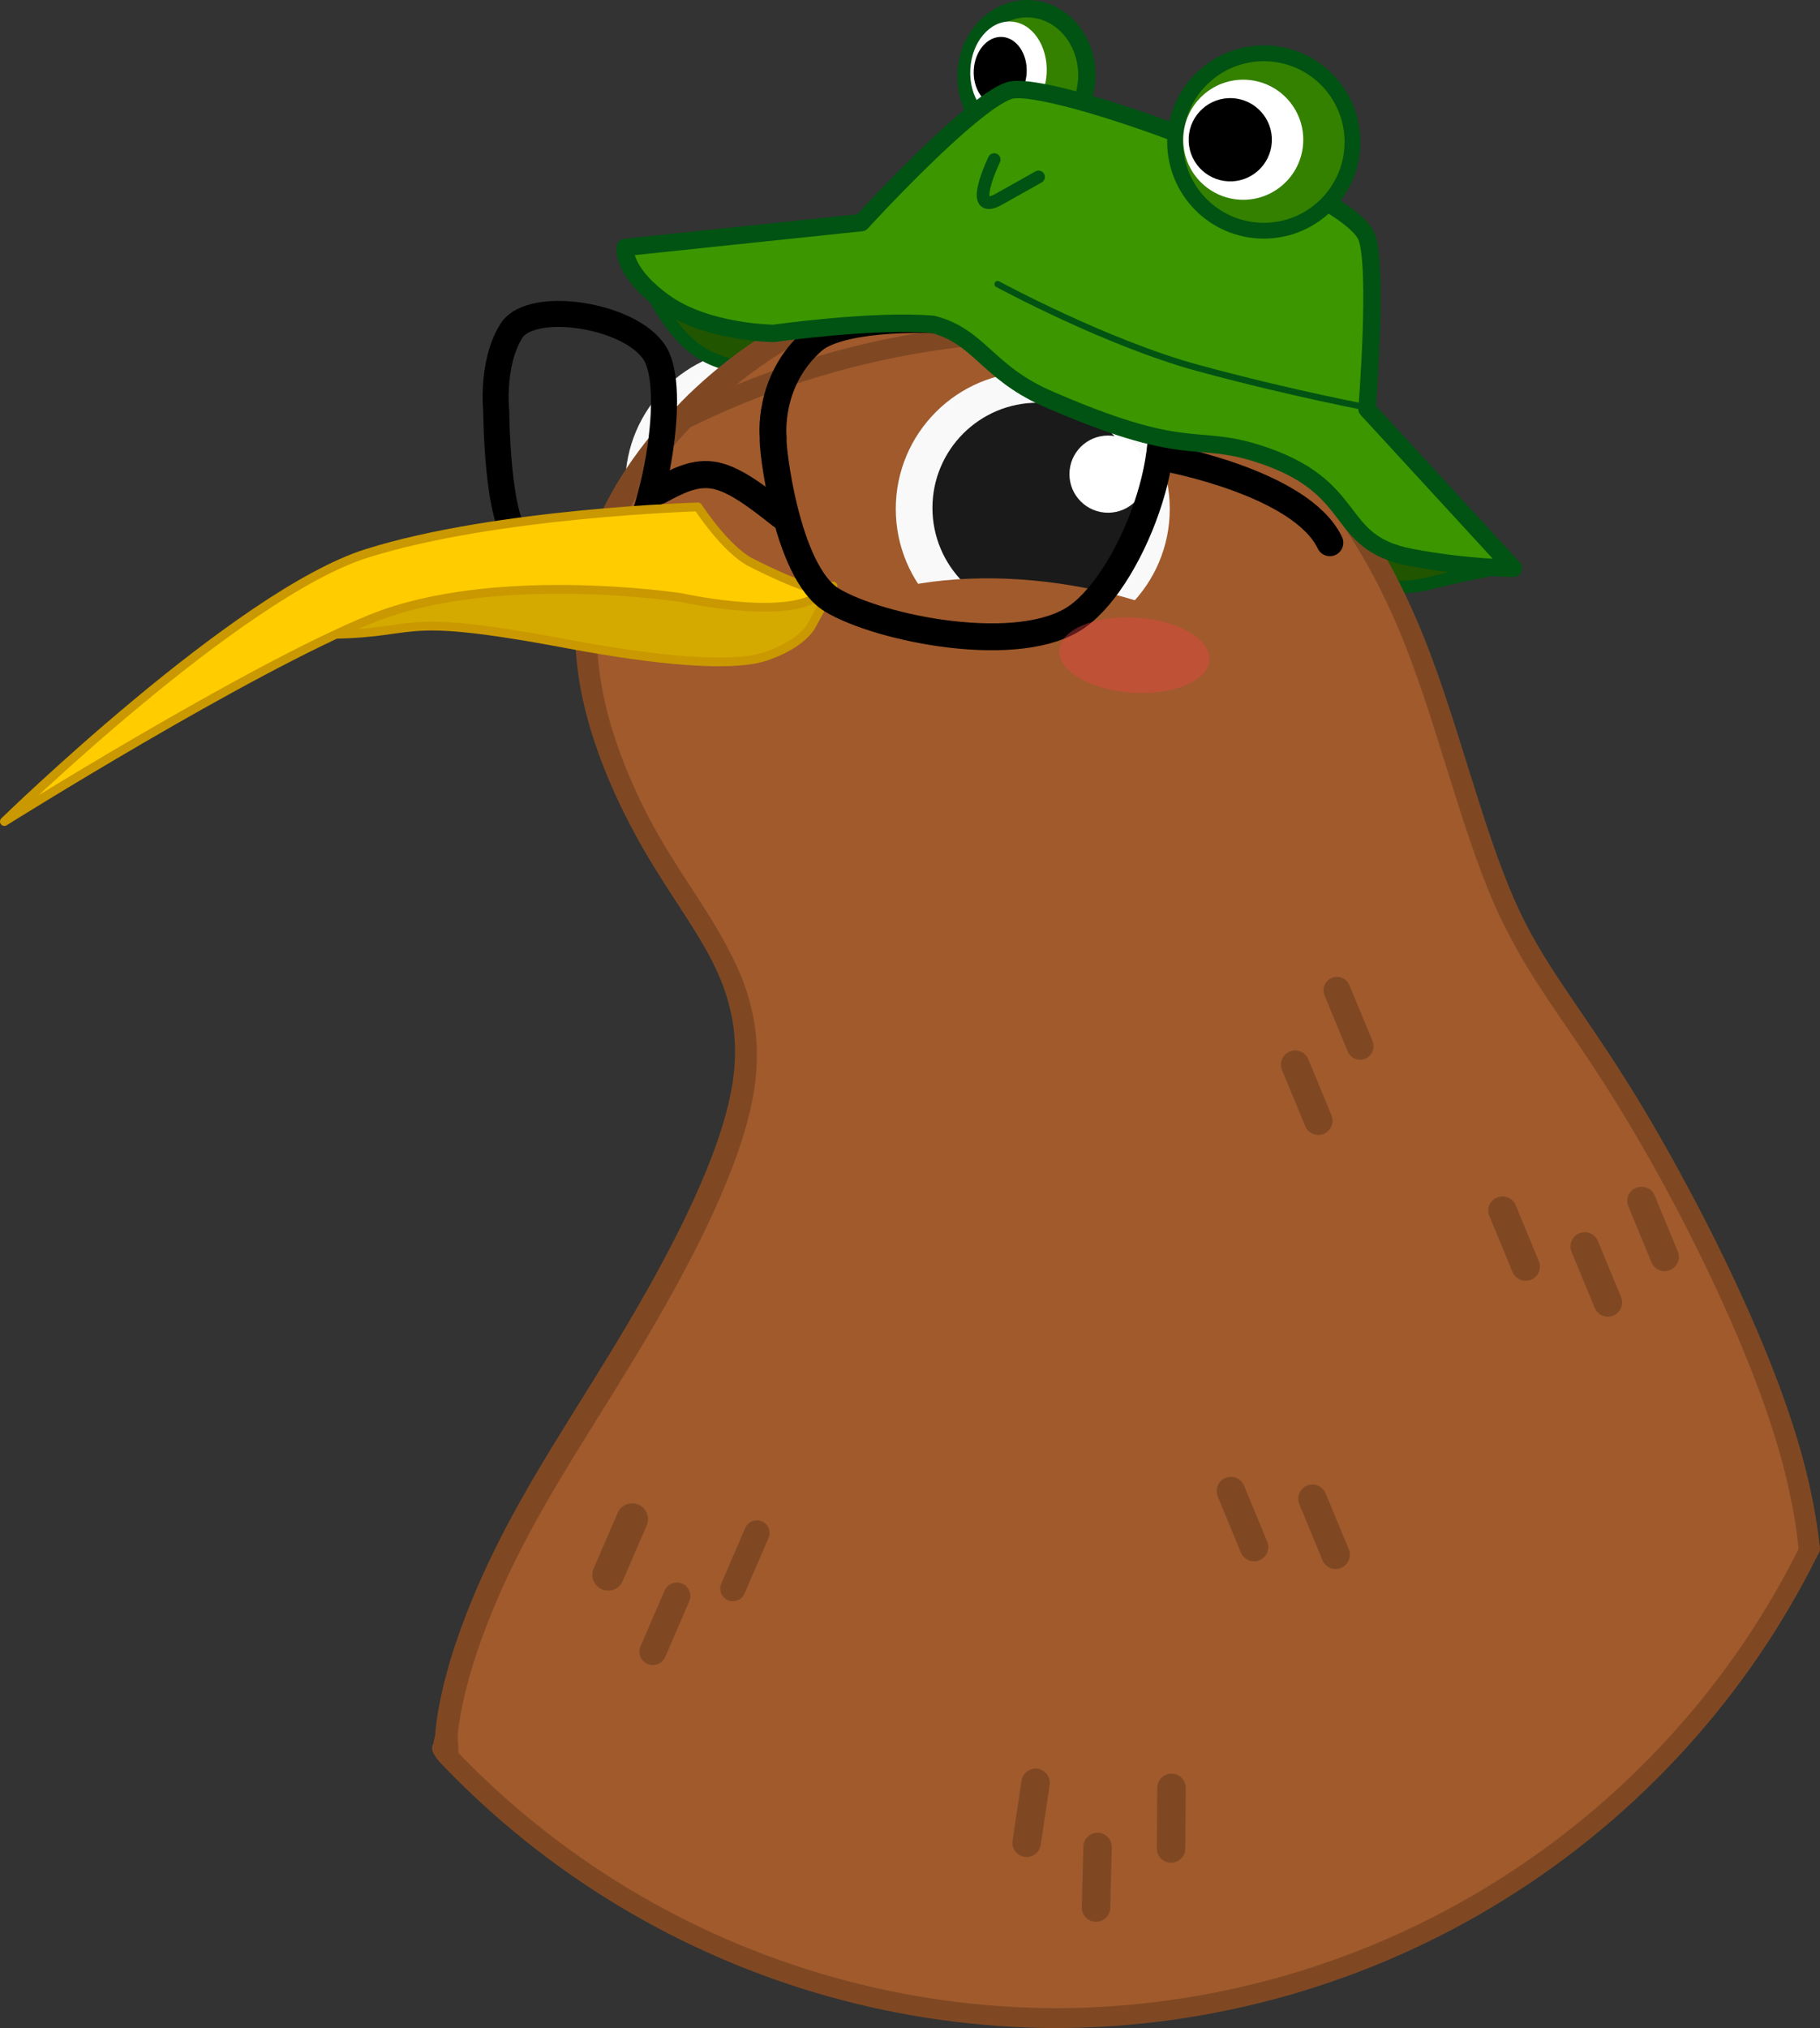 <?xml version="1.0" encoding="UTF-8" standalone="no"?>
<!-- Created with Inkscape (http://www.inkscape.org/) -->

<svg
   width="115.101mm"
   height="128.222mm"
   viewBox="0 0 115.101 128.222"
   version="1.1"
   id="svg1"
   xmlns:inkscape="http://www.inkscape.org/namespaces/inkscape"
   xmlns:sodipodi="http://sodipodi.sourceforge.net/DTD/sodipodi-0.dtd"
   xmlns="http://www.w3.org/2000/svg"
   xmlns:svg="http://www.w3.org/2000/svg">
  <rect x="0" y="0" width="115.101" height="128.222" fill="#333333" stroke="none"/>
  <sodipodi:namedview
     id="namedview1"
     pagecolor="#ffffff"
     bordercolor="#000000"
     borderopacity="0.25"
     inkscape:showpageshadow="2"
     inkscape:pageopacity="0.0"
     inkscape:pagecheckerboard="0"
     inkscape:deskcolor="#d1d1d1"
     inkscape:document-units="mm"
     inkscape:zoom="1.5332452"
     inkscape:cx="412.84982"
     inkscape:cy="489.15855"
     inkscape:window-width="2560"
     inkscape:window-height="1494"
     inkscape:window-x="-11"
     inkscape:window-y="-11"
     inkscape:window-maximized="1"
     inkscape:current-layer="layer3" />
  <defs
     id="defs1">
    <linearGradient
       id="swatch63"
       inkscape:swatch="solid">
      <stop
         style="stop-color:#000000;stop-opacity:1;"
         offset="0"
         id="stop63" />
    </linearGradient>
    <inkscape:path-effect
       effect="bspline"
       id="path-effect62"
       is_visible="true"
       lpeversion="1.3"
       weight="33.333"
       steps="2"
       helper_size="0"
       apply_no_weight="true"
       apply_with_weight="true"
       only_selected="false"
       uniform="false" />
    <inkscape:path-effect
       effect="bspline"
       id="path-effect46"
       is_visible="true"
       lpeversion="1.3"
       weight="33.333"
       steps="2"
       helper_size="0"
       apply_no_weight="true"
       apply_with_weight="true"
       only_selected="false"
       uniform="false" />
  </defs>
  <g
     inkscape:groupmode="layer"
     id="layer2"
     inkscape:label="Layer 2"
     transform="translate(-43.162,-50.068)">
    <ellipse
       style="display:none;fill:#deaa87;stroke:none;stroke-width:0.255;stroke-linecap:round;stroke-linejoin:round;paint-order:markers stroke fill"
       id="path41"
       cx="103.026"
       cy="111.84"
       rx="73.03"
       ry="65.586" />
  </g>
  <g
     inkscape:label="Layer 1"
     inkscape:groupmode="layer"
     id="layer1"
     transform="translate(-43.162,-50.068)">
    <path
       d="m 71.111,161.522 c 0.005,-0.412 0.014,-0.825 0.058,-1.262 0.057,-0.565 0.146,-1.15 0.262,-1.748 0.116,-0.598 0.26,-1.21 0.428,-1.831 0.168,-0.621 0.36,-1.252 0.572,-1.887 0.212,-0.635 0.445,-1.275 0.695,-1.915 0.25,-0.64 0.515,-1.279 0.795,-1.914 0.28,-0.635 0.573,-1.264 0.875,-1.885 0.605,-1.24 1.248,-2.442 1.92,-3.627 0.672,-1.185 1.373,-2.353 2.093,-3.527 1.44,-2.347 2.957,-4.715 4.474,-7.277 0.758,-1.281 1.517,-2.611 2.24,-3.956 0.723,-1.345 1.409,-2.704 2.024,-4.044 0.307,-0.67 0.597,-1.335 0.864,-1.991 0.267,-0.656 0.512,-1.303 0.73,-1.937 0.218,-0.634 0.409,-1.254 0.568,-1.858 0.16,-0.603 0.287,-1.189 0.38,-1.753 0.092,-0.564 0.149,-1.106 0.173,-1.628 0.025,-0.522 0.017,-1.025 -0.017,-1.51 -0.035,-0.485 -0.097,-0.953 -0.182,-1.404 -0.086,-0.452 -0.194,-0.888 -0.322,-1.311 -0.128,-0.423 -0.276,-0.832 -0.438,-1.23 -0.153,-0.376 -0.322,-0.739 -0.499,-1.097 -0.353,-0.69 -0.734,-1.356 -1.13,-1.998 -0.861,-1.394 -1.763,-2.706 -2.665,-4.177 -0.451,-0.735 -0.902,-1.511 -1.348,-2.356 -0.015,-0.028 -0.029,-0.064 -0.044,-0.093 -0.027,-0.051 -0.055,-0.092 -0.083,-0.144 -0.446,-0.845 -0.887,-1.76 -1.317,-2.774 -0.215,-0.507 -0.428,-1.04 -0.631,-1.594 -0.203,-0.555 -0.396,-1.131 -0.572,-1.727 -0.176,-0.596 -0.335,-1.211 -0.47,-1.843 -0.135,-0.632 -0.246,-1.281 -0.325,-1.943 -0.079,-0.662 -0.128,-1.339 -0.137,-2.026 -0.009,-0.687 0.02,-1.386 0.095,-2.092 0.075,-0.706 0.196,-1.421 0.369,-2.14 0.087,-0.36 0.187,-0.721 0.302,-1.083 0.114,-0.362 0.242,-0.725 0.386,-1.089 0.287,-0.728 0.634,-1.458 1.035,-2.184 0.4,-0.726 0.854,-1.447 1.353,-2.156 0.499,-0.709 1.045,-1.406 1.629,-2.085 0.121,-0.141 0.262,-0.269 0.386,-0.408 a 53.75,53.75 0 0 0 -5.685,3.299 53.75,53.75 0 0 0 -5.877,4.609 53.75,53.75 0 0 0 -5.182,5.379 53.75,53.75 0 0 0 -4.386,6.046 53.75,53.75 0 0 0 -3.506,6.595 53.75,53.75 0 0 0 -2.558,7.018 53.75,53.75 0 0 0 -1.561,7.304 53.75,53.75 0 0 0 -0.532,7.45 53.75,53.75 0 0 0 0.645,8.131 53.75,53.75 0 0 0 1.868,7.94 53.75,53.75 0 0 0 3.048,7.566 53.75,53.75 0 0 0 4.158,7.018 53.75,53.75 0 0 0 5.042,6.149 z"
       style="display:none;fill:#241c1c;fill-opacity:1;stroke-width:0.257;stroke-linecap:round;stroke-linejoin:round;paint-order:markers stroke fill"
       id="path34" />
    <path
       d="m 116.497,71.471 c 0.238,0.124 0.489,0.241 0.719,0.37 0.537,0.299 1.053,0.612 1.552,0.935 0.499,0.324 0.98,0.659 1.446,1.005 0.465,0.346 0.916,0.703 1.352,1.07 0.436,0.367 0.859,0.745 1.27,1.131 0.411,0.387 0.811,0.783 1.202,1.187 0.391,0.404 0.772,0.817 1.146,1.238 0.749,0.841 1.47,1.713 2.161,2.629 0.346,0.458 0.685,0.927 1.016,1.409 0.331,0.482 0.655,0.976 0.972,1.485 0.317,0.509 0.626,1.033 0.928,1.572 0.04,0.071 0.077,0.148 0.116,0.219 0.003,0.006 0.007,0.012 0.01,0.018 0.302,0.54 0.597,1.095 0.884,1.669 0.287,0.573 0.566,1.165 0.838,1.776 0.272,0.611 0.536,1.241 0.792,1.892 0.513,1.303 0.995,2.69 1.461,4.11 0.466,1.42 0.916,2.873 1.365,4.306 0.449,1.433 0.897,2.848 1.357,4.191 0.23,0.672 0.464,1.325 0.703,1.955 0.239,0.629 0.483,1.234 0.735,1.809 0.246,0.562 0.499,1.094 0.76,1.606 0.233,0.448 0.469,0.888 0.715,1.313 0.568,0.982 1.173,1.919 1.825,2.891 0.651,0.972 1.349,1.979 2.102,3.099 0.753,1.12 1.56,2.354 2.432,3.779 0.872,1.426 1.808,3.044 2.755,4.78 0.039,0.071 0.078,0.149 0.117,0.221 0.003,0.006 0.007,0.011 0.01,0.017 0.473,0.868 0.949,1.766 1.422,2.685 0.472,0.918 0.941,1.857 1.399,2.807 0.458,0.95 0.905,1.912 1.335,2.875 0.43,0.963 0.842,1.929 1.231,2.887 0.389,0.958 0.754,1.909 1.088,2.843 0.334,0.934 0.638,1.853 0.905,2.745 0.18,0.601 0.341,1.19 0.486,1.767 0.145,0.577 0.273,1.142 0.386,1.695 0.226,1.107 0.391,2.168 0.506,3.188 a 53.791,53.791 0 0 0 3.108,-7.625 53.791,53.791 0 0 0 1.908,-8.01 53.791,53.791 0 0 0 0.663,-8.207 53.791,53.791 0 0 0 -0.572,-7.811 53.791,53.791 0 0 0 -1.7,-7.644 53.791,53.791 0 0 0 -2.792,-7.317 53.791,53.791 0 0 0 -3.825,-6.834 53.791,53.791 0 0 0 -4.777,-6.206 53.791,53.791 0 0 0 -5.627,-5.447 53.791,53.791 0 0 0 -6.358,-4.572 53.791,53.791 0 0 0 -6.955,-3.6 53.791,53.791 0 0 0 -7.404,-2.552 53.791,53.791 0 0 0 -7.167,-1.35 z"
       style="display:none;fill:#241c1c;fill-opacity:1;stroke-width:0.257;stroke-linecap:round;stroke-linejoin:round;paint-order:markers stroke fill"
       id="path24" />
    <circle
       style="fill:#f9f9f9;stroke:none;stroke-width:0.224;stroke-linecap:round;stroke-linejoin:round;paint-order:markers stroke fill"
       id="path37-2"
       cx="91.368"
       cy="80.715"
       r="8.664" />
    <ellipse
       style="fill:#a05a2c;fill-opacity:1;stroke:none;stroke-width:1.8;stroke-linecap:round;stroke-linejoin:round;stroke-dasharray:none;stroke-opacity:1;paint-order:markers stroke fill"
       id="path54"
       cx="70.041"
       cy="102.678"
       rx="1.769"
       ry="2.623"
       transform="rotate(-22.517)" />
    <path
       style="fill:#225500;fill-opacity:1;stroke:#005313;stroke-width:0.8;stroke-linecap:round;stroke-linejoin:round;stroke-dasharray:none;stroke-opacity:1;paint-order:markers stroke fill"
       d="m 83.991,67.051 c -0.173,0.681 0.915,2.674 1.973,3.945 1.058,1.271 2.085,1.82 3.391,2.14 1.307,0.32 2.893,0.412 7.037,1.657 4.144,1.246 10.845,3.645 16.691,5.745 5.847,2.1 10.84,3.9 13.788,5.018 2.949,1.119 3.854,1.556 4.81,1.617 0.956,0.061 1.962,-0.254 3.132,-0.529 1.169,-0.275 2.501,-0.508 3.101,-0.661 0.6,-0.153 0.468,-0.224 -1.388,-0.961 -1.856,-0.737 -5.435,-2.14 -8.979,-4.505 -3.544,-2.364 -7.052,-5.689 -12.182,-8.343 -5.13,-2.654 -11.882,-4.637 -16.875,-5.282 -4.993,-0.646 -8.226,0.046 -10.56,0.076 -2.334,0.03 -3.767,-0.6 -3.94,0.081 z"
       id="path62"
       inkscape:path-effect="#path-effect62"
       inkscape:original-d="m 82.730484,65.739009 c 1.088023,1.993016 2.176048,3.98603 3.264072,5.979046 1.027034,0.549109 2.054024,1.098193 3.081039,1.647288 1.586309,0.09152 3.172555,0.183034 4.758833,0.27455 6.701142,2.3998 13.402012,4.799508 20.103022,7.19926 4.9928,1.799852 9.98541,3.59963 14.97812,5.399444 0.90501,0.437254 1.80998,0.874488 2.71498,1.311731 1.00669,-0.315228 2.01335,-0.630444 3.02002,-0.945666 1.3321,-0.233879 2.66414,-0.467749 3.9962,-0.701622 -0.13219,-0.07118 -0.26438,-0.142359 -0.39657,-0.213538 -3.57936,-1.403273 -7.15858,-2.806491 -10.73788,-4.209737 -3.50818,-3.325149 -7.01622,-6.650165 -10.52434,-9.975247 -6.75198,-1.982885 -13.5037,-3.965694 -20.255545,-5.94854 -3.233631,0.691468 -6.467133,1.382909 -9.700699,2.074363 -1.433779,-0.630457 -2.867501,-1.260888 -4.301252,-1.891332 z" />
    <ellipse
       style="fill:#a05a2c;fill-opacity:1;stroke:none;stroke-width:2.018;stroke-linecap:round;stroke-linejoin:round;stroke-dasharray:none;stroke-opacity:1;paint-order:markers stroke fill"
       id="path54-1"
       cx="109.19"
       cy="63.976"
       rx="1.984"
       ry="2.941"
       transform="rotate(1.608)" />
    <path
       id="path23"
       style="fill:#a05a2c;stroke:#7f4823;stroke-width:1.255;stroke-linecap:round;stroke-linejoin:round;stroke-dasharray:none;stroke-opacity:1;paint-order:markers stroke fill"
       d="m 103.073,68.236 c -0.776,0.023 -1.56,0.085 -2.347,0.192 -0.787,0.107 -1.577,0.258 -2.368,0.459 -0.791,0.201 -1.582,0.451 -2.37,0.756 -0.788,0.305 -1.573,0.665 -2.348,1.072 -0.775,0.407 -1.539,0.862 -2.286,1.357 -0.747,0.495 -1.477,1.03 -2.182,1.599 -0.705,0.569 -1.386,1.17 -2.036,1.798 -0.515,0.498 -0.992,1.023 -1.464,1.55 0.255,-0.151 0.511,-0.3 0.769,-0.446 0.689,-0.722 1.419,-1.416 2.181,-2.073 0.762,-0.657 1.557,-1.277 2.375,-1.848 0.409,-0.286 0.823,-0.559 1.243,-0.82 0.419,-0.261 0.843,-0.508 1.271,-0.741 0.428,-0.233 0.86,-0.451 1.293,-0.653 0.434,-0.202 0.87,-0.389 1.308,-0.559 0.591,-0.229 1.184,-0.427 1.777,-0.596 0.593,-0.169 1.187,-0.31 1.779,-0.424 0.592,-0.114 1.184,-0.203 1.773,-0.266 0.589,-0.064 1.175,-0.103 1.758,-0.12 0.485,-0.014 0.968,-0.013 1.446,0.002 0.479,0.015 0.954,0.045 1.425,0.087 0.942,0.085 1.866,0.221 2.765,0.399 0.9,0.178 1.775,0.397 2.619,0.649 0.844,0.251 1.657,0.535 2.432,0.84 0.731,0.288 1.419,0.6 2.087,0.926 0.175,0.032 0.349,0.065 0.524,0.099 -0.313,-0.163 -0.618,-0.331 -0.946,-0.486 -0.574,-0.271 -1.17,-0.53 -1.791,-0.774 -0.62,-0.244 -1.264,-0.474 -1.93,-0.685 -0.665,-0.211 -1.351,-0.403 -2.055,-0.571 -0.703,-0.168 -1.424,-0.311 -2.158,-0.426 -0.734,-0.114 -1.483,-0.199 -2.242,-0.25 -0.759,-0.051 -1.528,-0.067 -2.304,-0.044 z m 27.184,17.363 c -0.296,-0.529 -0.599,-1.042 -0.91,-1.541 -0.314,-0.505 -0.635,-0.995 -0.963,-1.472 -0.328,-0.478 -0.664,-0.943 -1.007,-1.397 -0.686,-0.908 -1.4,-1.773 -2.143,-2.607 -0.633,-0.711 -1.287,-1.399 -1.972,-2.061 -0.685,-0.662 -1.402,-1.298 -2.16,-1.904 -0.379,-0.303 -0.768,-0.598 -1.169,-0.885 -0.401,-0.287 -0.814,-0.567 -1.24,-0.838 -0.426,-0.271 -0.864,-0.533 -1.317,-0.787 -0.453,-0.254 -0.921,-0.498 -1.404,-0.733 -2.002,-0.233 -4.016,-0.351 -6.032,-0.356 -2.708,0.01 -5.411,0.226 -8.086,0.647 -2.675,0.421 -5.314,1.045 -7.895,1.867 -2.58,0.822 -5.094,1.839 -7.52,3.042 -0.551,0.578 -1.077,1.172 -1.571,1.779 -0.494,0.607 -0.957,1.226 -1.382,1.854 -0.425,0.628 -0.813,1.263 -1.158,1.903 -0.345,0.639 -0.647,1.282 -0.9,1.924 -0.142,0.361 -0.27,0.721 -0.383,1.081 -0.113,0.359 -0.213,0.718 -0.299,1.075 -0.172,0.714 -0.292,1.423 -0.366,2.124 -0.074,0.701 -0.103,1.393 -0.094,2.075 0.009,0.682 0.057,1.353 0.136,2.01 0.079,0.657 0.189,1.3 0.322,1.928 0.134,0.627 0.292,1.237 0.467,1.829 0.175,0.591 0.367,1.163 0.568,1.714 0.201,0.55 0.412,1.078 0.626,1.582 0.413,0.973 0.836,1.846 1.263,2.66 0.416,0.779 0.835,1.509 1.255,2.194 0.895,1.459 1.79,2.76 2.644,4.143 0.427,0.691 0.844,1.404 1.217,2.152 0.01,0.021 0.019,0.043 0.029,0.065 0.03,0.059 0.067,0.111 0.096,0.17 0.187,0.374 0.363,0.758 0.524,1.153 0.161,0.395 0.307,0.801 0.435,1.22 0.127,0.419 0.235,0.852 0.32,1.301 0.085,0.448 0.147,0.912 0.181,1.393 0.034,0.481 0.042,0.98 0.017,1.498 -0.024,0.518 -0.081,1.056 -0.172,1.615 -0.092,0.559 -0.218,1.14 -0.377,1.738 -0.158,0.598 -0.348,1.214 -0.564,1.843 -0.216,0.629 -0.459,1.271 -0.724,1.922 -0.265,0.651 -0.552,1.311 -0.857,1.976 -0.61,1.33 -1.291,2.678 -2.008,4.012 -0.717,1.334 -1.47,2.653 -2.222,3.924 -1.505,2.542 -3.01,4.891 -4.438,7.22 -0.714,1.164 -1.41,2.323 -2.076,3.499 -0.667,1.176 -1.305,2.368 -1.905,3.598 -0.504,1.034 -0.98,2.094 -1.412,3.159 -0.431,1.065 -0.819,2.133 -1.145,3.184 -0.163,0.526 -0.311,1.047 -0.441,1.561 -0.131,0.514 -0.243,1.021 -0.337,1.518 -0.094,0.497 -0.169,0.984 -0.222,1.459 -0.053,0.475 -0.085,0.937 -0.094,1.383 1.65,1.742 3.415,3.37 5.283,4.874 1.869,1.504 3.837,2.88 5.891,4.119 2.054,1.239 4.189,2.337 6.391,3.289 2.202,0.951 4.466,1.753 6.776,2.4 2.31,0.647 4.661,1.137 7.037,1.467 2.376,0.33 4.771,0.499 7.17,0.506 2.466,-0.005 4.929,-0.181 7.371,-0.527 2.442,-0.346 4.857,-0.86 7.228,-1.54 2.371,-0.68 4.691,-1.524 6.945,-2.525 2.254,-1.001 4.436,-2.158 6.529,-3.461 2.094,-1.303 4.095,-2.75 5.988,-4.33 1.894,-1.58 3.675,-3.29 5.332,-5.117 1.657,-1.827 3.185,-3.767 4.573,-5.805 1.356,-1.997 2.575,-4.085 3.648,-6.247 -0.064,-0.637 -0.139,-1.283 -0.249,-1.956 -0.127,-0.785 -0.286,-1.594 -0.48,-2.428 -0.193,-0.834 -0.421,-1.693 -0.685,-2.578 -0.264,-0.885 -0.566,-1.795 -0.897,-2.721 -0.332,-0.926 -0.694,-1.869 -1.079,-2.818 -0.385,-0.95 -0.794,-1.907 -1.221,-2.862 -0.426,-0.955 -0.87,-1.908 -1.323,-2.85 -0.454,-0.942 -0.918,-1.872 -1.386,-2.783 -0.43,-0.836 -0.863,-1.648 -1.294,-2.443 -0.935,-1.715 -1.86,-3.314 -2.721,-4.723 -0.864,-1.413 -1.665,-2.636 -2.411,-3.747 -0.746,-1.11 -1.437,-2.108 -2.083,-3.072 -0.646,-0.964 -1.246,-1.892 -1.809,-2.865 -0.282,-0.487 -0.554,-0.984 -0.818,-1.502 -0.006,-0.011 -0.011,-0.024 -0.017,-0.035 -0.035,-0.068 -0.074,-0.131 -0.109,-0.201 -0.264,-0.518 -0.52,-1.057 -0.769,-1.627 -0.249,-0.569 -0.491,-1.169 -0.728,-1.793 -0.237,-0.624 -0.469,-1.272 -0.697,-1.938 -0.457,-1.331 -0.901,-2.733 -1.346,-4.154 -0.445,-1.421 -0.891,-2.861 -1.353,-4.269 -0.462,-1.408 -0.94,-2.783 -1.448,-4.074 -0.254,-0.646 -0.516,-1.27 -0.785,-1.876 -0.269,-0.605 -0.546,-1.192 -0.83,-1.76 -0.247,-0.494 -0.502,-0.968 -0.761,-1.437 z M 116.497,71.471 c -0.174,-0.034 -0.349,-0.067 -0.524,-0.099 0.483,0.235 0.95,0.48 1.404,0.733 0.453,0.254 0.891,0.516 1.317,0.787 0.426,0.271 0.839,0.551 1.24,0.838 0.401,0.287 0.79,0.582 1.169,0.885 0.758,0.606 1.474,1.242 2.16,1.904 0.685,0.662 1.339,1.35 1.972,2.061 0.742,0.834 1.457,1.698 2.143,2.607 0.343,0.454 0.679,0.919 1.007,1.397 0.328,0.478 0.649,0.968 0.963,1.472 0.31,0.499 0.613,1.012 0.91,1.541 -0.039,-0.071 -0.076,-0.147 -0.115,-0.218 -0.299,-0.535 -0.606,-1.054 -0.92,-1.559 -0.314,-0.505 -0.635,-0.995 -0.963,-1.472 -0.328,-0.478 -0.664,-0.943 -1.007,-1.397 -0.686,-0.908 -1.4,-1.773 -2.143,-2.607 -0.371,-0.417 -0.749,-0.826 -1.136,-1.227 -0.387,-0.401 -0.784,-0.793 -1.192,-1.177 -0.408,-0.383 -0.826,-0.757 -1.259,-1.121 -0.432,-0.364 -0.879,-0.718 -1.34,-1.061 -0.461,-0.343 -0.938,-0.676 -1.433,-0.996 -0.495,-0.321 -1.007,-0.63 -1.539,-0.927 -0.229,-0.128 -0.477,-0.243 -0.713,-0.366 z m 13.76,14.127 c 0.258,0.468 0.514,0.943 0.761,1.437 0.284,0.568 0.561,1.155 0.83,1.76 0.269,0.605 0.531,1.23 0.785,1.876 0.508,1.291 0.986,2.666 1.448,4.074 0.462,1.408 0.908,2.848 1.353,4.269 0.445,1.421 0.889,2.823 1.346,4.154 0.228,0.666 0.46,1.314 0.697,1.938 0.237,0.624 0.479,1.224 0.728,1.793 0.249,0.569 0.505,1.109 0.769,1.627 0.035,0.069 0.073,0.132 0.109,0.201 -0.258,-0.508 -0.509,-1.035 -0.753,-1.592 -0.249,-0.569 -0.491,-1.169 -0.728,-1.793 -0.237,-0.624 -0.469,-1.272 -0.697,-1.938 -0.457,-1.331 -0.901,-2.733 -1.346,-4.154 -0.445,-1.421 -0.891,-2.861 -1.353,-4.269 -0.462,-1.408 -0.94,-2.783 -1.448,-4.074 -0.254,-0.646 -0.516,-1.27 -0.785,-1.876 -0.269,-0.605 -0.546,-1.192 -0.83,-1.76 -0.284,-0.568 -0.577,-1.119 -0.876,-1.654 -0.003,-0.006 -0.007,-0.012 -0.01,-0.018 z m 8.827,23.128 c 0.006,0.011 0.011,0.024 0.017,0.035 0.264,0.518 0.537,1.016 0.818,1.502 0.563,0.973 1.163,1.902 1.809,2.865 0.646,0.964 1.337,1.961 2.083,3.072 0.746,1.11 1.547,2.333 2.411,3.747 0.861,1.408 1.786,3.008 2.721,4.723 -0.039,-0.071 -0.077,-0.148 -0.116,-0.219 -0.939,-1.722 -1.866,-3.325 -2.731,-4.739 -0.864,-1.413 -1.665,-2.636 -2.411,-3.747 -0.746,-1.11 -1.438,-2.108 -2.084,-3.072 -0.646,-0.963 -1.246,-1.892 -1.809,-2.865 -0.244,-0.422 -0.478,-0.857 -0.709,-1.302 z m 9.859,15.943 c 0.431,0.794 0.864,1.607 1.294,2.443 0.468,0.91 0.932,1.841 1.386,2.783 0.454,0.942 0.897,1.895 1.323,2.85 0.426,0.955 0.835,1.912 1.221,2.862 0.385,0.95 0.748,1.892 1.079,2.818 0.332,0.926 0.633,1.837 0.897,2.721 0.264,0.885 0.492,1.744 0.685,2.578 0.193,0.834 0.352,1.643 0.48,2.428 0.109,0.673 0.184,1.319 0.249,1.956 0.026,-0.045 0.052,-0.089 0.079,-0.134 -0.114,-1.012 -0.278,-2.063 -0.502,-3.161 -0.112,-0.549 -0.239,-1.109 -0.383,-1.681 -0.144,-0.572 -0.304,-1.156 -0.482,-1.752 -0.264,-0.885 -0.566,-1.795 -0.897,-2.721 -0.332,-0.926 -0.694,-1.869 -1.079,-2.818 -0.385,-0.95 -0.794,-1.907 -1.221,-2.862 -0.426,-0.955 -0.869,-1.908 -1.323,-2.85 -0.454,-0.942 -0.918,-1.872 -1.386,-2.783 -0.468,-0.91 -0.94,-1.801 -1.409,-2.661 -0.003,-0.006 -0.007,-0.011 -0.01,-0.017 z m -77.551,36.339 c -0.043,-0.052 -0.231,-0.341 -0.274,-0.394 0.19,0.244 0.089,0.138 0.274,0.394 z m -2e-6,0 c 0.279,0.349 0.04,-0.909 0.094,-1.383 0.053,-0.475 0.128,-0.962 0.222,-1.459 0.094,-0.497 0.207,-1.004 0.337,-1.518 0.131,-0.514 0.278,-1.036 0.441,-1.561 0.326,-1.051 0.713,-2.12 1.145,-3.184 0.431,-1.065 0.908,-2.125 1.412,-3.159 0.6,-1.23 1.238,-2.423 1.905,-3.598 0.667,-1.176 1.362,-2.335 2.076,-3.499 1.429,-2.329 2.934,-4.678 4.438,-7.22 0.752,-1.271 1.505,-2.59 2.222,-3.924 0.717,-1.334 1.398,-2.683 2.008,-4.012 0.305,-0.665 0.592,-1.325 0.857,-1.976 0.265,-0.651 0.508,-1.293 0.724,-1.922 0.216,-0.629 0.406,-1.244 0.564,-1.843 0.158,-0.598 0.285,-1.179 0.377,-1.738 0.092,-0.559 0.148,-1.097 0.172,-1.615 0.024,-0.518 0.017,-1.017 -0.017,-1.498 -0.034,-0.481 -0.096,-0.944 -0.181,-1.393 -0.085,-0.448 -0.193,-0.881 -0.32,-1.301 -0.127,-0.419 -0.273,-0.825 -0.435,-1.22 -0.161,-0.395 -0.337,-0.779 -0.524,-1.153 -0.03,-0.059 -0.066,-0.111 -0.096,-0.17 0.175,0.354 0.342,0.715 0.495,1.088 0.161,0.395 0.307,0.801 0.435,1.221 0.127,0.419 0.235,0.852 0.32,1.3 0.085,0.448 0.147,0.912 0.181,1.393 0.034,0.481 0.042,0.979 0.017,1.498 -0.024,0.518 -0.081,1.056 -0.172,1.615 -0.092,0.559 -0.218,1.141 -0.377,1.739 -0.158,0.598 -0.348,1.214 -0.564,1.843 -0.216,0.629 -0.459,1.271 -0.724,1.922 -0.265,0.651 -0.552,1.311 -0.857,1.976 -0.61,1.33 -1.291,2.678 -2.008,4.012 -0.717,1.334 -1.47,2.653 -2.222,3.924 -1.505,2.542 -3.01,4.891 -4.438,7.22 -0.714,1.164 -1.41,2.323 -2.076,3.499 -0.667,1.176 -1.304,2.368 -1.904,3.598 -0.3,0.615 -0.591,1.24 -0.868,1.87 -0.277,0.63 -0.541,1.264 -0.789,1.899 -0.248,0.635 -0.479,1.269 -0.689,1.9 -0.211,0.63 -0.401,1.256 -0.567,1.872 -0.167,0.616 -0.309,1.224 -0.424,1.817 -0.115,0.593 -0.203,1.173 -0.26,1.734 0.022,0.448 -0.318,0.921 -0.02,1.295 z M 85.671,77.019 c -0.123,0.138 -0.263,0.266 -0.383,0.405 -0.58,0.673 -1.121,1.365 -1.616,2.068 -0.495,0.704 -0.945,1.419 -1.343,2.139 -0.397,0.72 -0.742,1.444 -1.026,2.166 -0.142,0.361 -0.27,0.721 -0.383,1.081 -0.113,0.359 -0.213,0.718 -0.299,1.075 -0.172,0.714 -0.292,1.423 -0.366,2.123 -0.074,0.701 -0.103,1.394 -0.094,2.075 0.009,0.682 0.057,1.353 0.136,2.01 0.079,0.657 0.189,1.301 0.322,1.928 0.134,0.627 0.292,1.237 0.467,1.829 0.175,0.591 0.367,1.163 0.568,1.714 0.201,0.55 0.412,1.078 0.626,1.582 0.427,1.007 0.865,1.914 1.307,2.752 0.027,0.051 0.055,0.092 0.082,0.143 -0.427,-0.815 -0.851,-1.687 -1.263,-2.66 -0.214,-0.503 -0.424,-1.032 -0.626,-1.582 -0.201,-0.55 -0.393,-1.122 -0.568,-1.714 -0.175,-0.591 -0.333,-1.202 -0.467,-1.829 -0.134,-0.627 -0.244,-1.27 -0.322,-1.928 -0.079,-0.657 -0.127,-1.328 -0.136,-2.01 -0.009,-0.682 0.02,-1.374 0.094,-2.075 0.074,-0.701 0.194,-1.41 0.366,-2.124 0.086,-0.357 0.186,-0.716 0.299,-1.075 0.113,-0.359 0.241,-0.72 0.383,-1.081 0.253,-0.642 0.555,-1.285 0.9,-1.924 0.345,-0.639 0.733,-1.275 1.158,-1.903 0.425,-0.628 0.888,-1.247 1.382,-1.854 0.494,-0.607 1.02,-1.202 1.571,-1.779 -0.258,0.147 -0.514,0.296 -0.769,0.446 z m 0.769,-0.446 c 2.426,-1.204 4.94,-2.221 7.52,-3.042 2.58,-0.822 5.219,-1.446 7.895,-1.867 2.675,-0.421 5.378,-0.637 8.086,-0.647 2.016,0.005 4.03,0.123 6.032,0.356 -0.667,-0.325 -1.356,-0.638 -2.087,-0.926 -0.775,-0.305 -1.588,-0.588 -2.432,-0.84 -0.844,-0.251 -1.719,-0.471 -2.619,-0.649 -0.9,-0.178 -1.824,-0.314 -2.765,-0.399 -0.471,-0.042 -0.946,-0.072 -1.425,-0.087 -0.479,-0.015 -0.961,-0.016 -1.446,-0.002 -0.582,0.017 -1.169,0.056 -1.758,0.12 -0.589,0.064 -1.18,0.152 -1.773,0.266 -0.592,0.114 -1.186,0.255 -1.779,0.424 -0.593,0.169 -1.186,0.368 -1.777,0.596 -0.438,0.169 -0.874,0.356 -1.308,0.559 -0.434,0.202 -0.866,0.42 -1.293,0.653 -0.428,0.233 -0.852,0.48 -1.271,0.741 -0.419,0.261 -0.834,0.534 -1.243,0.82 -0.818,0.572 -1.613,1.191 -2.375,1.848 -0.762,0.657 -1.492,1.351 -2.181,2.073 z m -2.771,25.536 c 0.015,0.028 0.029,0.064 0.043,0.092 0.442,0.838 0.889,1.607 1.337,2.337 0.895,1.459 1.79,2.76 2.644,4.143 0.393,0.637 0.771,1.298 1.121,1.982 -0.01,-0.021 -0.019,-0.044 -0.029,-0.065 -0.374,-0.749 -0.79,-1.461 -1.217,-2.152 -0.854,-1.383 -1.749,-2.684 -2.644,-4.143 -0.42,-0.685 -0.839,-1.415 -1.255,-2.194 z"
       inkscape:label="body"
       sodipodi:nodetypes="csssssssccsssssssssscssssccssssssccsssssssssscccccssssssscssssscsssccsssssssssssssssssssscccccccccsccsccsssssssscsssscccssssssssssscsssssssssccsssssssssssscssssssssscsssssssscscscssssccsssscscssssssssccssssssssccccccsssssssssssssssssssssscssssssssssssssssssssssscsssssscsssssscssssscssssssscsscccccssssscsssssssssccccssccssscc" />
    <path
       style="fill:none;fill-opacity:1;stroke:#000000;stroke-width:1.645;stroke-linecap:round;stroke-linejoin:round;stroke-dasharray:none;stroke-opacity:1;paint-order:markers stroke fill"
       d="m 74.546,76.083 c 0,0 0.04,7.11 1.477,8.079 1.436,0.97 5.217,2.91 6.804,0.831 1.588,-2.078 3.1,-9.699 1.89,-12.331 -1.21,-2.633 -7.938,-3.741 -9.223,-1.663 -1.285,2.078 -0.947,5.083 -0.947,5.083 z"
       id="path45-9"
       sodipodi:nodetypes="cssssc" />
    <g
       id="g46"
       inkscape:label="eyes">
      <circle
         style="fill:#f9f9f9;stroke:none;stroke-width:0.224;stroke-linecap:round;stroke-linejoin:round;paint-order:markers stroke fill"
         id="path37"
         cx="108.477"
         cy="82.242"
         r="8.664" />
      <circle
         style="fill:#1a1a1a;stroke:none;stroke-width:0.24;stroke-linecap:round;stroke-linejoin:round;paint-order:markers stroke fill"
         id="path38"
         cx="108.782"
         cy="82.181"
         r="6.65" />
    </g>
    <circle
       style="fill:#ffffff;stroke:none;stroke-width:0.255;stroke-linecap:round;stroke-linejoin:round;paint-order:markers stroke fill"
       id="path39"
       cx="113.236"
       cy="80.046"
       r="2.44" />
    <ellipse
       style="fill:#a05a2c;stroke:none;stroke-width:0.24;stroke-linecap:round;stroke-linejoin:round;paint-order:markers stroke fill"
       id="path42"
       cx="121.419"
       cy="78.895"
       rx="16.717"
       ry="8.48"
       transform="rotate(8.176)" />
    <path
       style="fill:#d4aa00;stroke:#ca9800;stroke-width:0.555;stroke-linecap:round;stroke-linejoin:round;stroke-dasharray:none;stroke-opacity:1;paint-order:markers stroke fill"
       d="m 62.841,90.174 c 7.443,0.122 4.515,-1.586 16.229,0.61 5.635,1.057 10.372,1.499 12.505,0.787 2.301,-0.768 2.893,-1.92 2.893,-1.92 l 1.38,-2.528 c 0,0 -1.525,0.976 -3.356,0.976 -1.83,0 -20.256,-2.44 -20.256,-2.44 z"
       id="path44"
       sodipodi:nodetypes="cssccscc" />
    <path
       style="fill:#ffcc00;stroke:#ca9800;stroke-width:0.555;stroke-linecap:round;stroke-linejoin:round;stroke-dasharray:none;stroke-opacity:1;paint-order:markers stroke fill"
       d="m 87.306,82.12 c 0,0 -12.751,0.366 -20.927,2.929 -8.175,2.562 -22.94,16.961 -22.94,16.961 0,0 15.375,-9.64 23.184,-12.812 7.809,-3.173 19.645,-1.342 19.645,-1.342 0,0 5.94,1.324 8.358,0.061 1.155,-0.603 0.537,-0.003 -3.945,-2.269 -1.626,-0.822 -3.377,-3.527 -3.377,-3.527 z"
       id="path43"
       sodipodi:nodetypes="cscscssc" />
    <path
       style="fill:none;fill-opacity:1;stroke:#000000;stroke-width:1.7;stroke-linecap:round;stroke-linejoin:round;stroke-dasharray:none;stroke-opacity:1;paint-order:markers stroke fill"
       d="m 84.6,81.062 c 1.165,-0.604 2.33,-1.208 3.653,-0.949 1.323,0.259 2.804,1.38 4.285,2.502"
       id="path46"
       inkscape:path-effect="#path-effect46"
       inkscape:original-d="m 84.599631,81.062064 c 1.16481,-0.603975 2.329595,-1.207938 3.494427,-1.811925 1.481206,1.12169 2.962351,2.243335 4.443528,3.365004"
       sodipodi:nodetypes="ccc"
       transform="matrix(0.97,0,0,1.008,2.8,-0.618)" />
  </g>
  <g
     inkscape:groupmode="layer"
     id="layer3"
     inkscape:label="glasse"
     transform="translate(-43.162,-50.068)">
    <path
       style="fill:none;fill-opacity:1;stroke:#000000;stroke-width:1.7;stroke-linecap:round;stroke-linejoin:round;stroke-dasharray:none;stroke-opacity:1;paint-order:markers stroke fill"
       d="m 92.063,77.783 c -0.112,0.187 0.768,8.442 3.71,10.224 2.989,1.81 11.907,3.624 15.531,1.035 3.624,-2.588 7.075,-12.079 4.314,-15.358 -2.761,-3.279 -18.119,-4.659 -21.053,-2.071 -2.934,2.588 -2.502,6.169 -2.502,6.169 z"
       id="path45"
       sodipodi:nodetypes="cssssc" />
    <path
       style="fill:none;fill-opacity:1;stroke:#000000;stroke-width:1.7;stroke-linecap:round;stroke-linejoin:round;stroke-dasharray:none;stroke-opacity:1;paint-order:markers stroke fill"
       d="m 116.912,79.034 c 0,0 8.542,1.553 10.354,5.349"
       id="path47"
       sodipodi:nodetypes="cc" />
    <path
       style="fill:#b04f10;fill-opacity:1;stroke:#7f4823;stroke-width:1.8;stroke-linecap:round;stroke-linejoin:round;stroke-dasharray:none;stroke-opacity:1;paint-order:markers stroke fill"
       d="m 125.072,117.385 1.464,3.539"
       id="path52" />
    <path
       style="fill:#b04f10;fill-opacity:1;stroke:#7f4823;stroke-width:1.8;stroke-linecap:round;stroke-linejoin:round;stroke-dasharray:none;stroke-opacity:1;paint-order:markers stroke fill"
       d="m 146.975,126.001 1.464,3.539"
       id="path52-80" />
    <path
       style="fill:#b04f10;fill-opacity:1;stroke:#7f4823;stroke-width:1.7;stroke-linecap:round;stroke-linejoin:round;stroke-dasharray:none;stroke-opacity:1;paint-order:markers stroke fill"
       d="m 127.714,112.681 1.464,3.539"
       id="path52-2" />
    <path
       style="fill:#b04f10;fill-opacity:1;stroke:#7f4823;stroke-width:1.8;stroke-linecap:round;stroke-linejoin:round;stroke-dasharray:none;stroke-opacity:1;paint-order:markers stroke fill"
       d="m 121.007,144.344 1.464,3.539"
       id="path52-8" />
    <path
       style="fill:#b04f10;fill-opacity:1;stroke:#7f4823;stroke-width:1.8;stroke-linecap:round;stroke-linejoin:round;stroke-dasharray:none;stroke-opacity:1;paint-order:markers stroke fill"
       d="m 108.654,162.791 -0.565,3.788"
       id="path52-8-08" />
    <path
       style="fill:#b04f10;fill-opacity:1;stroke:#7f4823;stroke-width:1.8;stroke-linecap:round;stroke-linejoin:round;stroke-dasharray:none;stroke-opacity:1;paint-order:markers stroke fill"
       d="m 112.575,166.846 -0.098,3.828"
       id="path52-8-08-7" />
    <path
       style="fill:#b04f10;fill-opacity:1;stroke:#7f4823;stroke-width:1.8;stroke-linecap:round;stroke-linejoin:round;stroke-dasharray:none;stroke-opacity:1;paint-order:markers stroke fill"
       d="m 117.253,163.11 -0.031,3.829"
       id="path52-8-08-3"
       inkscape:transform-center-x="-0.35543909"
       inkscape:transform-center-y="0.087595" />
    <path
       style="fill:#b04f10;fill-opacity:1;stroke:#7f4823;stroke-width:1.8;stroke-linecap:round;stroke-linejoin:round;stroke-dasharray:none;stroke-opacity:1;paint-order:markers stroke fill"
       d="m 138.185,126.61 1.464,3.539"
       id="path52-8-2" />
    <path
       style="fill:#b04f10;fill-opacity:1;stroke:#7f4823;stroke-width:1.8;stroke-linecap:round;stroke-linejoin:round;stroke-dasharray:none;stroke-opacity:1;paint-order:markers stroke fill"
       d="m 143.384,128.877 1.464,3.539"
       id="path52-8-0" />
    <path
       style="fill:#b04f10;fill-opacity:1;stroke:#7f4823;stroke-width:2;stroke-linecap:round;stroke-linejoin:round;stroke-dasharray:none;stroke-opacity:1;paint-order:markers stroke fill"
       d="m 83.142,146.12 -1.518,3.516"
       id="path52-8-29" />
    <path
       style="fill:#b04f10;fill-opacity:1;stroke:#7f4823;stroke-width:1.7;stroke-linecap:round;stroke-linejoin:round;stroke-dasharray:none;stroke-opacity:1;paint-order:markers stroke fill"
       d="m 85.97,150.976 -1.518,3.516"
       id="path52-8-29-6" />
    <path
       style="fill:#b04f10;fill-opacity:1;stroke:#7f4823;stroke-width:1.6;stroke-linecap:round;stroke-linejoin:round;stroke-dasharray:none;stroke-opacity:1;paint-order:markers stroke fill"
       d="m 91.03,146.992 -1.518,3.516"
       id="path52-8-29-2"
       inkscape:transform-center-x="-0.12202136"
       inkscape:transform-center-y="-0.24404273" />
    <path
       style="fill:#b04f10;fill-opacity:1;stroke:#7f4823;stroke-width:1.8;stroke-linecap:round;stroke-linejoin:round;stroke-dasharray:none;stroke-opacity:1;paint-order:markers stroke fill"
       d="m 126.167,144.831 1.464,3.539"
       id="path52-3" />
    <ellipse
       style="fill:#ee4447;fill-opacity:0.385;stroke:none;stroke-width:1.825;stroke-linecap:round;stroke-linejoin:round;stroke-dasharray:none;stroke-opacity:1;paint-order:markers stroke fill"
       id="path53"
       cx="121.812"
       cy="83.336"
       rx="4.757"
       ry="2.381"
       transform="matrix(0.998,0.069,-0.08,0.997,0,0)" />
  </g>
  <ellipse
     style="fill:#348100;fill-opacity:1;stroke:#005313;stroke-width:1.1;stroke-linecap:round;stroke-linejoin:round;stroke-dasharray:none;stroke-opacity:1;paint-order:markers stroke fill"
     id="path56"
     cx="65.079"
     cy="1.383"
     rx="3.818"
     ry="4.249"
     transform="rotate(3.01)" />
  <g
     inkscape:groupmode="layer"
     id="layer4"
     inkscape:label="hat"
     transform="translate(-43.162,-50.068)">
    <g
       id="g59"
       transform="rotate(3.01,93.843,87.148)">
      <ellipse
         style="fill:#ffffff;fill-opacity:1;stroke:none;stroke-width:1.799;stroke-linecap:round;stroke-linejoin:round;stroke-dasharray:none;stroke-opacity:1;paint-order:markers stroke fill"
         id="path58-4"
         cx="105.212"
         cy="53.932"
         rx="2.417"
         ry="3.149" />
      <ellipse
         style="fill:#000000;fill-opacity:1;stroke:none;stroke-width:1.735;stroke-linecap:round;stroke-linejoin:round;stroke-dasharray:none;stroke-opacity:1;paint-order:markers stroke fill"
         id="path59-9"
         cx="104.69"
         cy="53.968"
         rx="1.675"
         ry="2.183" />
    </g>
    <path
       style="fill:#3c9600;fill-opacity:1;stroke:#005313;stroke-width:1.1;stroke-linecap:round;stroke-linejoin:round;stroke-dasharray:none;stroke-opacity:1;paint-order:markers stroke fill"
       d="m 97.637,64.142 -14.925,1.566 c 0,0 -0.291,1.473 2.416,3.448 2.707,1.975 6.982,1.99 6.982,1.99 0,0 6.279,-0.892 10.05,-0.571 2.922,0.759 3.4,2.969 7.116,4.645 8.939,3.925 9.369,2.237 13.402,3.512 6.644,2.101 4.688,5.615 9.681,6.573 3.508,0.673 6.516,0.696 6.516,0.696 l -9.259,-10.071 c 0,0 0.725,-8.963 -0.026,-10.892 -1.19,-3.055 -20.132,-10.085 -22.62,-9.238 -2.488,0.847 -9.332,8.343 -9.332,8.343 z"
       id="path55" />
    <path
       style="fill:none;fill-opacity:1;stroke:#005313;stroke-width:0.8;stroke-linecap:round;stroke-linejoin:round;stroke-dasharray:none;stroke-opacity:1;paint-order:markers stroke fill"
       d="m 106.037,60.157 c 0,0 -1.769,3.661 0.305,2.501 2.074,-1.159 2.501,-1.403 2.501,-1.403"
       id="path60"
       sodipodi:nodetypes="csc" />
    <path
       style="fill:none;fill-opacity:1;stroke:#005313;stroke-width:0.4;stroke-linecap:round;stroke-linejoin:round;stroke-dasharray:none;stroke-opacity:1;paint-order:markers stroke fill"
       d="m 106.256,68.033 c 0,0 6.87,3.728 12.683,5.306 6.04,1.639 10.958,2.545 10.958,2.545"
       id="path63"
       sodipodi:nodetypes="csc" />
  </g>
  <circle
     style="fill:#348100;fill-opacity:1;stroke:#005313;stroke-opacity:1;paint-order:markers stroke fill"
     id="path57"
     cx="80.287"
     cy="4.769"
     r="5.608"
     transform="rotate(3.01)" />
  <circle
     style="fill:#ffffff;fill-opacity:1;stroke:none;stroke-width:2.475;stroke-linecap:round;stroke-linejoin:round;stroke-dasharray:none;stroke-opacity:1;paint-order:markers stroke fill"
     id="path58"
     cx="78.981"
     cy="4.694"
     r="3.796"
     transform="rotate(3.01)" />
  <circle
     style="fill:#000000;fill-opacity:1;stroke:none;stroke-width:2.387;stroke-linecap:round;stroke-linejoin:round;stroke-dasharray:none;stroke-opacity:1;paint-order:markers stroke fill"
     id="path59"
     cx="78.161"
     cy="4.738"
     r="2.632"
     transform="rotate(3.01)" />
</svg>
